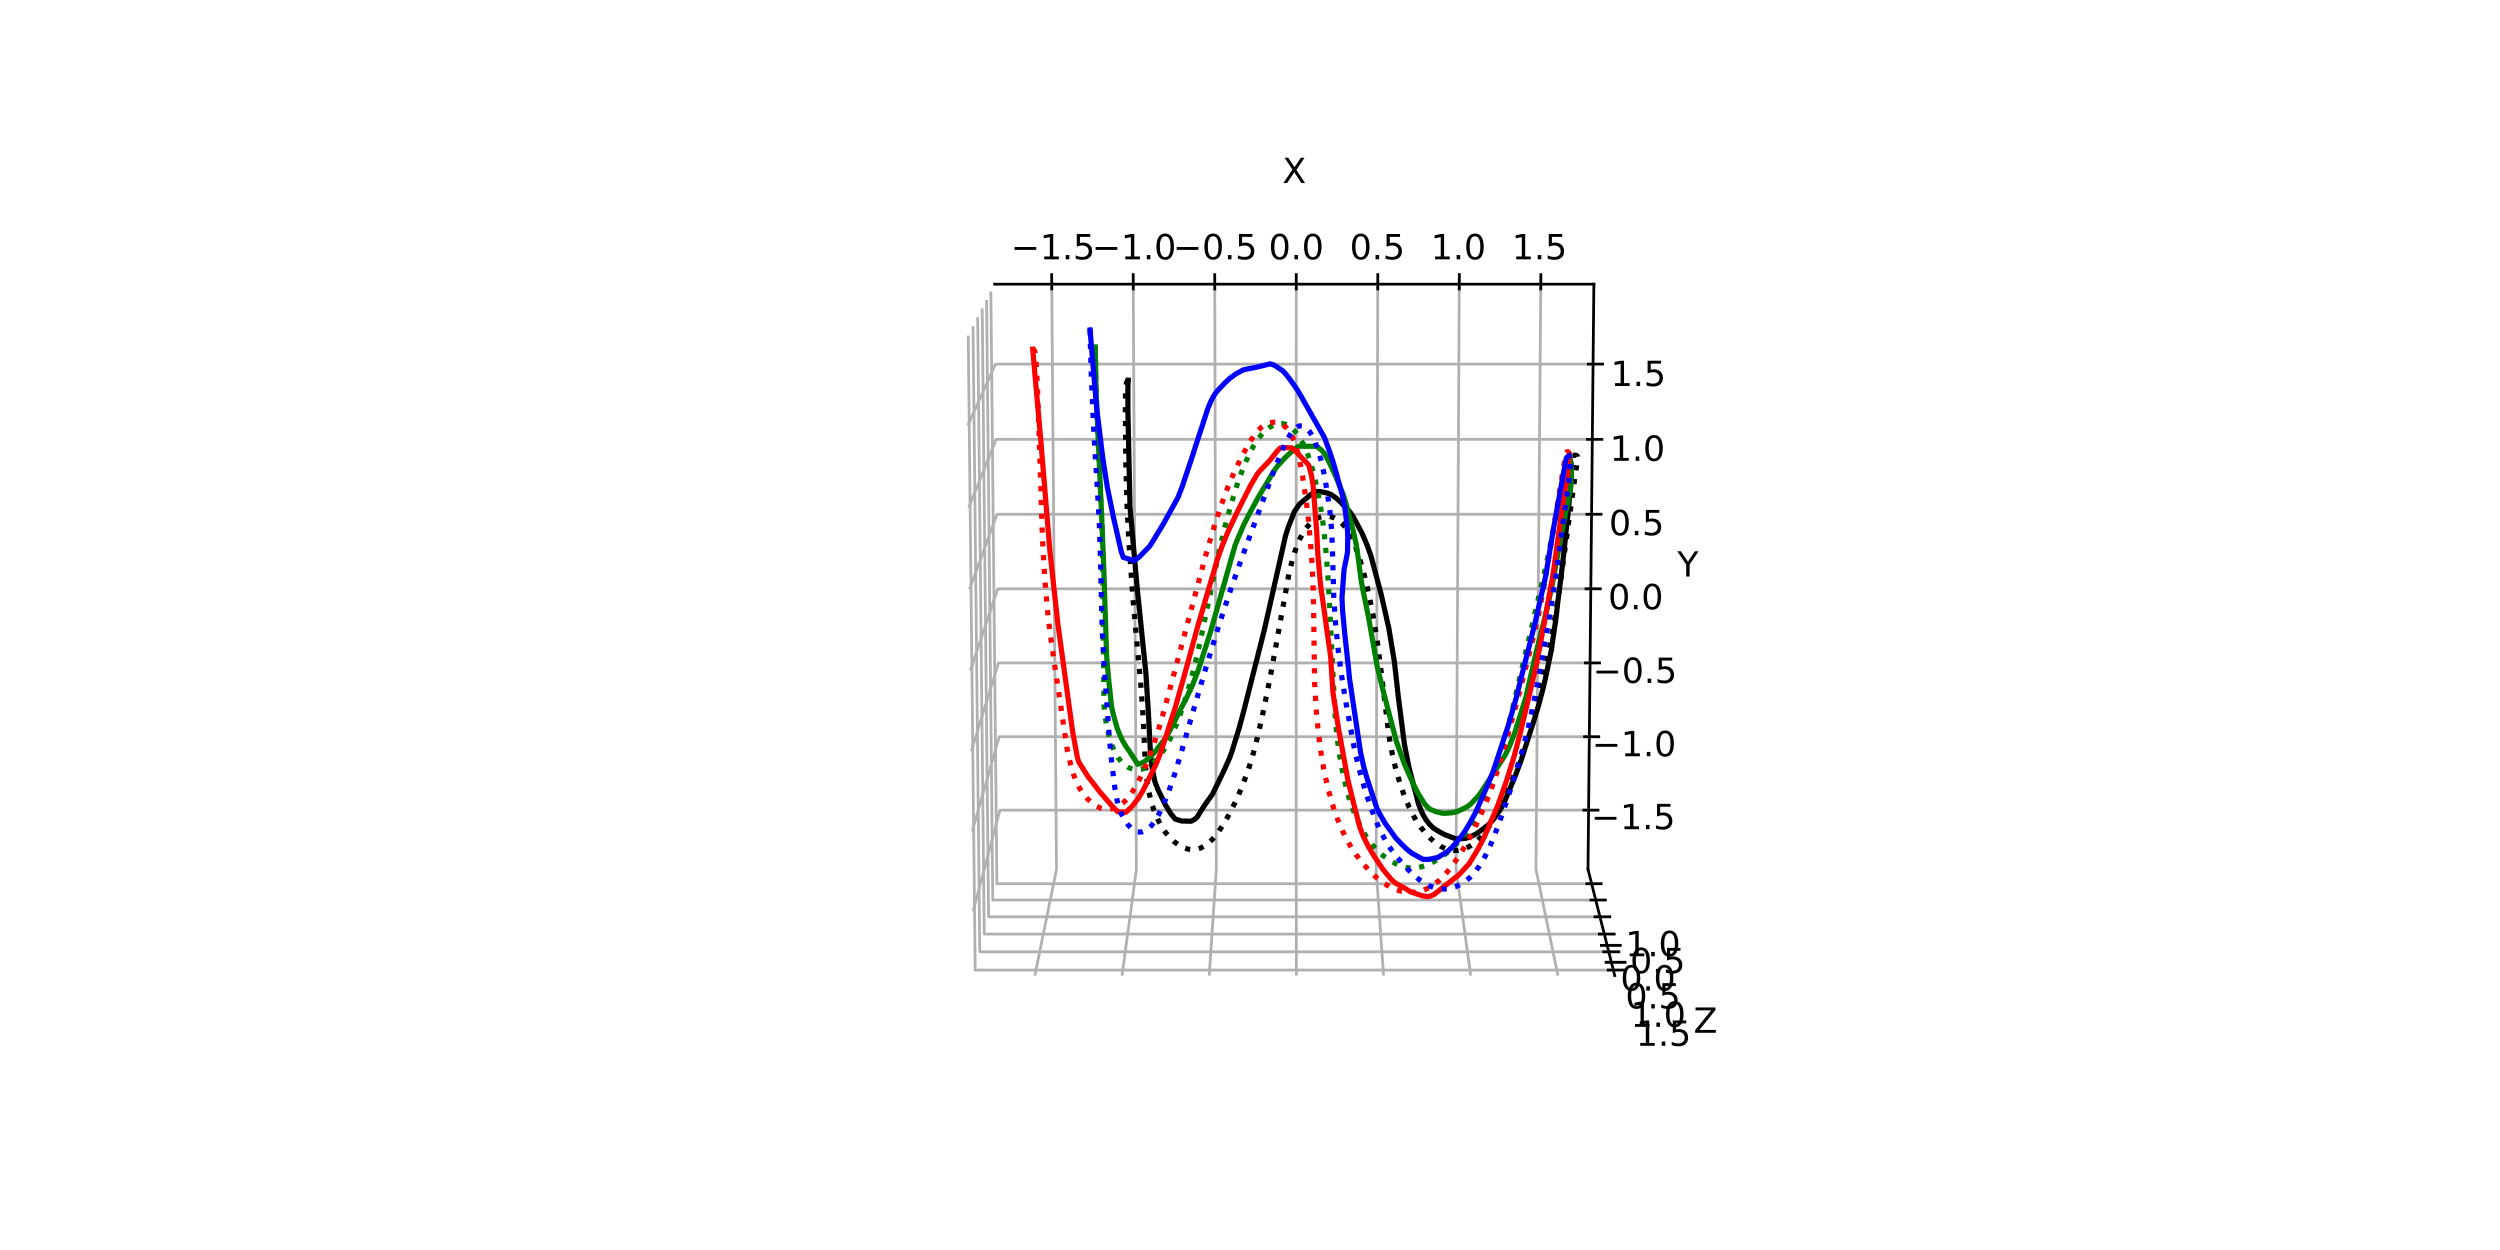 <?xml version="1.0" encoding="utf-8" standalone="no"?>
<!DOCTYPE svg PUBLIC "-//W3C//DTD SVG 1.1//EN"
  "http://www.w3.org/Graphics/SVG/1.1/DTD/svg11.dtd">
<!-- Created with matplotlib (https://matplotlib.org/) -->
<svg height="360pt" version="1.1" viewBox="0 0 720 360" width="720pt" xmlns="http://www.w3.org/2000/svg" xmlns:xlink="http://www.w3.org/1999/xlink">
 <defs>
  <style type="text/css">*{stroke-linecap:butt;stroke-linejoin:round;}</style>
 </defs>
 <g id="figure_1">
  <g id="patch_1">
   <path d="M 0 360 
L 720 360 
L 720 0 
L 0 0 
z
" style="fill:#ffffff;"/>
  </g>
  <g id="patch_2">
   <path d="M 230.4 320.4 
L 507.6 320.4 
L 507.6 43.2 
L 230.4 43.2 
z
" style="fill:#ffffff;"/>
  </g>
  <g id="pane3d_1">
   <g id="patch_3">
    <path d="M 288.15 250.347 
L 286.458 81.84 
L 278.436 97.459 
L 280.453 280.965 
" style="fill:#ffffff;stroke:#ffffff;stroke-linejoin:miter;"/>
   </g>
  </g>
  <g id="pane3d_2">
   <g id="patch_4">
    <path d="M 288.15 250.347 
L 457.342 250.347 
L 465.039 280.965 
L 280.453 280.965 
" style="fill:#ffffff;stroke:#ffffff;stroke-linejoin:miter;"/>
   </g>
  </g>
  <g id="pane3d_3">
   <g id="patch_5">
    <path d="M 288.15 250.347 
L 457.342 250.347 
L 459.033 81.84 
L 286.458 81.84 
" style="fill:#ffffff;stroke:#ffffff;stroke-linejoin:miter;"/>
   </g>
  </g>
  <g id="axis3d_1">
   <g id="line2d_1">
    <path d="M 286.458 81.84 
L 459.033 81.84 
" style="fill:none;stroke:#000000;stroke-linecap:square;stroke-width:0.8;"/>
   </g>
   <g id="text_1">
    <!-- X -->
    <g transform="translate(369.321 52.721)scale(0.1 -0.1)">
     <defs>
      <path d="M 6.297 72.906 
L 16.891 72.906 
L 35.016 45.797 
L 53.219 72.906 
L 63.812 72.906 
L 40.375 37.891 
L 65.375 0 
L 54.781 0 
L 34.281 31 
L 13.625 0 
L 2.984 0 
L 29 38.922 
z
" id="DejaVuSans-88"/>
     </defs>
     <use xlink:href="#DejaVuSans-88"/>
    </g>
   </g>
   <g id="Line3DCollection_1">
    <path d="M 302.9 81.84 
L 304.27 250.347 
L 298.039 280.965 
" style="fill:none;stroke:#b0b0b0;stroke-width:0.8;"/>
    <path d="M 326.375 81.84 
L 327.284 250.347 
L 323.147 280.965 
" style="fill:none;stroke:#b0b0b0;stroke-width:0.8;"/>
    <path d="M 349.849 81.84 
L 350.298 250.347 
L 348.256 280.965 
" style="fill:none;stroke:#b0b0b0;stroke-width:0.8;"/>
    <path d="M 373.324 81.84 
L 373.312 250.347 
L 373.364 280.965 
" style="fill:none;stroke:#b0b0b0;stroke-width:0.8;"/>
    <path d="M 396.798 81.84 
L 396.326 250.347 
L 398.472 280.965 
" style="fill:none;stroke:#b0b0b0;stroke-width:0.8;"/>
    <path d="M 420.272 81.84 
L 419.341 250.347 
L 423.58 280.965 
" style="fill:none;stroke:#b0b0b0;stroke-width:0.8;"/>
    <path d="M 443.747 81.84 
L 442.355 250.347 
L 448.688 280.965 
" style="fill:none;stroke:#b0b0b0;stroke-width:0.8;"/>
   </g>
   <g id="xtick_1">
    <g id="line2d_2">
     <path d="M 302.911 83.215 
L 302.878 79.089 
" style="fill:none;stroke:#000000;stroke-linecap:square;stroke-width:0.8;"/>
    </g>
    <g id="text_2">
     <!-- −1.5 -->
     <g transform="translate(291.119 74.686)scale(0.1 -0.1)">
      <defs>
       <path d="M 10.594 35.5 
L 73.188 35.5 
L 73.188 27.203 
L 10.594 27.203 
z
" id="DejaVuSans-8722"/>
       <path d="M 12.406 8.297 
L 28.516 8.297 
L 28.516 63.922 
L 10.984 60.406 
L 10.984 69.391 
L 28.422 72.906 
L 38.281 72.906 
L 38.281 8.297 
L 54.391 8.297 
L 54.391 0 
L 12.406 0 
z
" id="DejaVuSans-49"/>
       <path d="M 10.688 12.406 
L 21 12.406 
L 21 0 
L 10.688 0 
z
" id="DejaVuSans-46"/>
       <path d="M 10.797 72.906 
L 49.516 72.906 
L 49.516 64.594 
L 19.828 64.594 
L 19.828 46.734 
Q 21.969 47.469 24.109 47.828 
Q 26.266 48.188 28.422 48.188 
Q 40.625 48.188 47.75 41.5 
Q 54.891 34.812 54.891 23.391 
Q 54.891 11.625 47.562 5.094 
Q 40.234 -1.422 26.906 -1.422 
Q 22.312 -1.422 17.547 -0.641 
Q 12.797 0.141 7.719 1.703 
L 7.719 11.625 
Q 12.109 9.234 16.797 8.062 
Q 21.484 6.891 26.703 6.891 
Q 35.156 6.891 40.078 11.328 
Q 45.016 15.766 45.016 23.391 
Q 45.016 31 40.078 35.438 
Q 35.156 39.891 26.703 39.891 
Q 22.75 39.891 18.812 39.016 
Q 14.891 38.141 10.797 36.281 
z
" id="DejaVuSans-53"/>
      </defs>
      <use xlink:href="#DejaVuSans-8722"/>
      <use x="83.789" xlink:href="#DejaVuSans-49"/>
      <use x="147.412" xlink:href="#DejaVuSans-46"/>
      <use x="179.199" xlink:href="#DejaVuSans-53"/>
     </g>
    </g>
   </g>
   <g id="xtick_2">
    <g id="line2d_3">
     <path d="M 326.382 83.215 
L 326.36 79.089 
" style="fill:none;stroke:#000000;stroke-linecap:square;stroke-width:0.8;"/>
    </g>
    <g id="text_3">
     <!-- −1.0 -->
     <g transform="translate(314.472 74.686)scale(0.1 -0.1)">
      <defs>
       <path d="M 31.781 66.406 
Q 24.172 66.406 20.328 58.906 
Q 16.5 51.422 16.5 36.375 
Q 16.5 21.391 20.328 13.891 
Q 24.172 6.391 31.781 6.391 
Q 39.453 6.391 43.281 13.891 
Q 47.125 21.391 47.125 36.375 
Q 47.125 51.422 43.281 58.906 
Q 39.453 66.406 31.781 66.406 
z
M 31.781 74.219 
Q 44.047 74.219 50.516 64.516 
Q 56.984 54.828 56.984 36.375 
Q 56.984 17.969 50.516 8.266 
Q 44.047 -1.422 31.781 -1.422 
Q 19.531 -1.422 13.062 8.266 
Q 6.594 17.969 6.594 36.375 
Q 6.594 54.828 13.062 64.516 
Q 19.531 74.219 31.781 74.219 
z
" id="DejaVuSans-48"/>
      </defs>
      <use xlink:href="#DejaVuSans-8722"/>
      <use x="83.789" xlink:href="#DejaVuSans-49"/>
      <use x="147.412" xlink:href="#DejaVuSans-46"/>
      <use x="179.199" xlink:href="#DejaVuSans-48"/>
     </g>
    </g>
   </g>
   <g id="xtick_3">
    <g id="line2d_4">
     <path d="M 349.853 83.215 
L 349.842 79.089 
" style="fill:none;stroke:#000000;stroke-linecap:square;stroke-width:0.8;"/>
    </g>
    <g id="text_4">
     <!-- −0.5 -->
     <g transform="translate(337.826 74.686)scale(0.1 -0.1)">
      <use xlink:href="#DejaVuSans-8722"/>
      <use x="83.789" xlink:href="#DejaVuSans-48"/>
      <use x="147.412" xlink:href="#DejaVuSans-46"/>
      <use x="179.199" xlink:href="#DejaVuSans-53"/>
     </g>
    </g>
   </g>
   <g id="xtick_4">
    <g id="line2d_5">
     <path d="M 373.323 83.215 
L 373.324 79.089 
" style="fill:none;stroke:#000000;stroke-linecap:square;stroke-width:0.8;"/>
    </g>
    <g id="text_5">
     <!-- 0.0 -->
     <g transform="translate(365.369 74.686)scale(0.1 -0.1)">
      <use xlink:href="#DejaVuSans-48"/>
      <use x="63.623" xlink:href="#DejaVuSans-46"/>
      <use x="95.41" xlink:href="#DejaVuSans-48"/>
     </g>
    </g>
   </g>
   <g id="xtick_5">
    <g id="line2d_6">
     <path d="M 396.794 83.215 
L 396.806 79.089 
" style="fill:none;stroke:#000000;stroke-linecap:square;stroke-width:0.8;"/>
    </g>
    <g id="text_6">
     <!-- 0.5 -->
     <g transform="translate(388.722 74.686)scale(0.1 -0.1)">
      <use xlink:href="#DejaVuSans-48"/>
      <use x="63.623" xlink:href="#DejaVuSans-46"/>
      <use x="95.41" xlink:href="#DejaVuSans-53"/>
     </g>
    </g>
   </g>
   <g id="xtick_6">
    <g id="line2d_7">
     <path d="M 420.265 83.215 
L 420.288 79.089 
" style="fill:none;stroke:#000000;stroke-linecap:square;stroke-width:0.8;"/>
    </g>
    <g id="text_7">
     <!-- 1.0 -->
     <g transform="translate(412.076 74.686)scale(0.1 -0.1)">
      <use xlink:href="#DejaVuSans-49"/>
      <use x="63.623" xlink:href="#DejaVuSans-46"/>
      <use x="95.41" xlink:href="#DejaVuSans-48"/>
     </g>
    </g>
   </g>
   <g id="xtick_7">
    <g id="line2d_8">
     <path d="M 443.736 83.215 
L 443.77 79.089 
" style="fill:none;stroke:#000000;stroke-linecap:square;stroke-width:0.8;"/>
    </g>
    <g id="text_8">
     <!-- 1.5 -->
     <g transform="translate(435.429 74.686)scale(0.1 -0.1)">
      <use xlink:href="#DejaVuSans-49"/>
      <use x="63.623" xlink:href="#DejaVuSans-46"/>
      <use x="95.41" xlink:href="#DejaVuSans-53"/>
     </g>
    </g>
   </g>
  </g>
  <g id="axis3d_2">
   <g id="line2d_9">
    <path d="M 457.342 250.347 
L 459.033 81.84 
" style="fill:none;stroke:#000000;stroke-linecap:square;stroke-width:0.8;"/>
   </g>
   <g id="text_9">
    <!-- Y -->
    <g transform="translate(483.059 166.049)scale(0.1 -0.1)">
     <defs>
      <path d="M -0.203 72.906 
L 10.406 72.906 
L 30.609 42.922 
L 50.688 72.906 
L 61.281 72.906 
L 35.5 34.719 
L 35.5 0 
L 25.594 0 
L 25.594 34.719 
z
" id="DejaVuSans-89"/>
     </defs>
     <use xlink:href="#DejaVuSans-89"/>
    </g>
   </g>
   <g id="Line3DCollection_2">
    <path d="M 280.25 262.45 
L 287.979 233.318 
L 457.513 233.318 
" style="fill:none;stroke:#b0b0b0;stroke-width:0.8;"/>
    <path d="M 279.997 239.455 
L 287.767 212.176 
L 457.725 212.176 
" style="fill:none;stroke:#b0b0b0;stroke-width:0.8;"/>
    <path d="M 279.743 216.333 
L 287.554 190.928 
L 457.938 190.928 
" style="fill:none;stroke:#b0b0b0;stroke-width:0.8;"/>
    <path d="M 279.487 193.085 
L 287.339 169.573 
L 458.153 169.573 
" style="fill:none;stroke:#b0b0b0;stroke-width:0.8;"/>
    <path d="M 279.23 169.709 
L 287.124 148.111 
L 458.368 148.111 
" style="fill:none;stroke:#b0b0b0;stroke-width:0.8;"/>
    <path d="M 278.972 146.203 
L 286.907 126.54 
L 458.585 126.54 
" style="fill:none;stroke:#b0b0b0;stroke-width:0.8;"/>
    <path d="M 278.712 122.567 
L 286.69 104.859 
L 458.802 104.859 
" style="fill:none;stroke:#b0b0b0;stroke-width:0.8;"/>
   </g>
   <g id="xtick_8">
    <g id="line2d_10">
     <path d="M 456.156 233.318 
L 460.225 233.318 
" style="fill:none;stroke:#000000;stroke-linecap:square;stroke-width:0.8;"/>
    </g>
    <g id="text_10">
     <!-- −1.5 -->
     <g transform="translate(458.225 238.804)scale(0.1 -0.1)">
      <use xlink:href="#DejaVuSans-8722"/>
      <use x="83.789" xlink:href="#DejaVuSans-49"/>
      <use x="147.412" xlink:href="#DejaVuSans-46"/>
      <use x="179.199" xlink:href="#DejaVuSans-53"/>
     </g>
    </g>
   </g>
   <g id="xtick_9">
    <g id="line2d_11">
     <path d="M 456.365 212.176 
L 460.444 212.176 
" style="fill:none;stroke:#000000;stroke-linecap:square;stroke-width:0.8;"/>
    </g>
    <g id="text_11">
     <!-- −1.0 -->
     <g transform="translate(458.468 217.797)scale(0.1 -0.1)">
      <use xlink:href="#DejaVuSans-8722"/>
      <use x="83.789" xlink:href="#DejaVuSans-49"/>
      <use x="147.412" xlink:href="#DejaVuSans-46"/>
      <use x="179.199" xlink:href="#DejaVuSans-48"/>
     </g>
    </g>
   </g>
   <g id="xtick_10">
    <g id="line2d_12">
     <path d="M 456.575 190.928 
L 460.664 190.928 
" style="fill:none;stroke:#000000;stroke-linecap:square;stroke-width:0.8;"/>
    </g>
    <g id="text_12">
     <!-- −0.5 -->
     <g transform="translate(458.712 196.685)scale(0.1 -0.1)">
      <use xlink:href="#DejaVuSans-8722"/>
      <use x="83.789" xlink:href="#DejaVuSans-48"/>
      <use x="147.412" xlink:href="#DejaVuSans-46"/>
      <use x="179.199" xlink:href="#DejaVuSans-53"/>
     </g>
    </g>
   </g>
   <g id="xtick_11">
    <g id="line2d_13">
     <path d="M 456.786 169.573 
L 460.886 169.573 
" style="fill:none;stroke:#000000;stroke-linecap:square;stroke-width:0.8;"/>
    </g>
    <g id="text_13">
     <!-- 0.0 -->
     <g transform="translate(463.147 175.468)scale(0.1 -0.1)">
      <use xlink:href="#DejaVuSans-48"/>
      <use x="63.623" xlink:href="#DejaVuSans-46"/>
      <use x="95.41" xlink:href="#DejaVuSans-48"/>
     </g>
    </g>
   </g>
   <g id="xtick_12">
    <g id="line2d_14">
     <path d="M 456.998 148.111 
L 461.108 148.111 
" style="fill:none;stroke:#000000;stroke-linecap:square;stroke-width:0.8;"/>
    </g>
    <g id="text_14">
     <!-- 0.5 -->
     <g transform="translate(463.394 154.145)scale(0.1 -0.1)">
      <use xlink:href="#DejaVuSans-48"/>
      <use x="63.623" xlink:href="#DejaVuSans-46"/>
      <use x="95.41" xlink:href="#DejaVuSans-53"/>
     </g>
    </g>
   </g>
   <g id="xtick_13">
    <g id="line2d_15">
     <path d="M 457.211 126.54 
L 461.331 126.54 
" style="fill:none;stroke:#000000;stroke-linecap:square;stroke-width:0.8;"/>
    </g>
    <g id="text_15">
     <!-- 1.0 -->
     <g transform="translate(463.641 132.714)scale(0.1 -0.1)">
      <use xlink:href="#DejaVuSans-49"/>
      <use x="63.623" xlink:href="#DejaVuSans-46"/>
      <use x="95.41" xlink:href="#DejaVuSans-48"/>
     </g>
    </g>
   </g>
   <g id="xtick_14">
    <g id="line2d_16">
     <path d="M 457.425 104.859 
L 461.556 104.859 
" style="fill:none;stroke:#000000;stroke-linecap:square;stroke-width:0.8;"/>
    </g>
    <g id="text_16">
     <!-- 1.5 -->
     <g transform="translate(463.89 111.176)scale(0.1 -0.1)">
      <use xlink:href="#DejaVuSans-49"/>
      <use x="63.623" xlink:href="#DejaVuSans-46"/>
      <use x="95.41" xlink:href="#DejaVuSans-53"/>
     </g>
    </g>
   </g>
  </g>
  <g id="axis3d_3">
   <g id="line2d_17">
    <path d="M 457.342 250.347 
L 465.039 280.965 
" style="fill:none;stroke:#000000;stroke-linecap:square;stroke-width:0.8;"/>
   </g>
   <g id="text_17">
    <!-- Z -->
    <g transform="translate(487.75 297.443)scale(0.1 -0.1)">
     <defs>
      <path d="M 5.609 72.906 
L 62.891 72.906 
L 62.891 65.375 
L 16.797 8.297 
L 64.016 8.297 
L 64.016 0 
L 4.5 0 
L 4.5 7.516 
L 50.594 64.594 
L 5.609 64.594 
z
" id="DejaVuSans-90"/>
     </defs>
     <use xlink:href="#DejaVuSans-90"/>
    </g>
   </g>
   <g id="Line3DCollection_3">
    <path d="M 458.388 254.511 
L 287.103 254.511 
L 285.369 83.961 
" style="fill:none;stroke:#b0b0b0;stroke-width:0.8;"/>
    <path d="M 459.57 259.209 
L 285.922 259.209 
L 284.139 86.355 
" style="fill:none;stroke:#b0b0b0;stroke-width:0.8;"/>
    <path d="M 460.784 264.039 
L 284.708 264.039 
L 282.874 88.818 
" style="fill:none;stroke:#b0b0b0;stroke-width:0.8;"/>
    <path d="M 462.032 269.005 
L 283.46 269.005 
L 281.573 91.351 
" style="fill:none;stroke:#b0b0b0;stroke-width:0.8;"/>
    <path d="M 463.317 274.115 
L 282.175 274.115 
L 280.233 93.96 
" style="fill:none;stroke:#b0b0b0;stroke-width:0.8;"/>
    <path d="M 464.639 279.373 
L 280.853 279.373 
L 278.853 96.646 
" style="fill:none;stroke:#b0b0b0;stroke-width:0.8;"/>
   </g>
   <g id="xtick_15">
    <g id="line2d_18">
     <path d="M 457.018 254.511 
L 461.129 254.511 
" style="fill:none;stroke:#000000;stroke-linecap:square;stroke-width:0.8;"/>
    </g>
    <g id="text_18">
     <!-- −1.0 -->
     <g transform="translate(459.734 275.404)scale(0.1 -0.1)">
      <use xlink:href="#DejaVuSans-8722"/>
      <use x="83.789" xlink:href="#DejaVuSans-49"/>
      <use x="147.412" xlink:href="#DejaVuSans-46"/>
      <use x="179.199" xlink:href="#DejaVuSans-48"/>
     </g>
    </g>
   </g>
   <g id="xtick_16">
    <g id="line2d_19">
     <path d="M 458.18 259.209 
L 462.348 259.209 
" style="fill:none;stroke:#000000;stroke-linecap:square;stroke-width:0.8;"/>
    </g>
    <g id="text_19">
     <!-- −0.5 -->
     <g transform="translate(461.099 280.278)scale(0.1 -0.1)">
      <use xlink:href="#DejaVuSans-8722"/>
      <use x="83.789" xlink:href="#DejaVuSans-48"/>
      <use x="147.412" xlink:href="#DejaVuSans-46"/>
      <use x="179.199" xlink:href="#DejaVuSans-53"/>
     </g>
    </g>
   </g>
   <g id="xtick_17">
    <g id="line2d_20">
     <path d="M 459.375 264.039 
L 463.601 264.039 
" style="fill:none;stroke:#000000;stroke-linecap:square;stroke-width:0.8;"/>
    </g>
    <g id="text_20">
     <!-- 0.0 -->
     <g transform="translate(466.692 285.287)scale(0.1 -0.1)">
      <use xlink:href="#DejaVuSans-48"/>
      <use x="63.623" xlink:href="#DejaVuSans-46"/>
      <use x="95.41" xlink:href="#DejaVuSans-48"/>
     </g>
    </g>
   </g>
   <g id="xtick_18">
    <g id="line2d_21">
     <path d="M 460.604 269.005 
L 464.889 269.005 
" style="fill:none;stroke:#000000;stroke-linecap:square;stroke-width:0.8;"/>
    </g>
    <g id="text_21">
     <!-- 0.5 -->
     <g transform="translate(468.134 290.439)scale(0.1 -0.1)">
      <use xlink:href="#DejaVuSans-48"/>
      <use x="63.623" xlink:href="#DejaVuSans-46"/>
      <use x="95.41" xlink:href="#DejaVuSans-53"/>
     </g>
    </g>
   </g>
   <g id="xtick_19">
    <g id="line2d_22">
     <path d="M 461.868 274.115 
L 466.215 274.115 
" style="fill:none;stroke:#000000;stroke-linecap:square;stroke-width:0.8;"/>
    </g>
    <g id="text_22">
     <!-- 1.0 -->
     <g transform="translate(469.618 295.738)scale(0.1 -0.1)">
      <use xlink:href="#DejaVuSans-49"/>
      <use x="63.623" xlink:href="#DejaVuSans-46"/>
      <use x="95.41" xlink:href="#DejaVuSans-48"/>
     </g>
    </g>
   </g>
   <g id="xtick_20">
    <g id="line2d_23">
     <path d="M 463.168 279.373 
L 467.579 279.373 
" style="fill:none;stroke:#000000;stroke-linecap:square;stroke-width:0.8;"/>
    </g>
    <g id="text_23">
     <!-- 1.5 -->
     <g transform="translate(471.146 301.192)scale(0.1 -0.1)">
      <use xlink:href="#DejaVuSans-49"/>
      <use x="63.623" xlink:href="#DejaVuSans-46"/>
      <use x="95.41" xlink:href="#DejaVuSans-53"/>
     </g>
    </g>
   </g>
  </g>
  <g id="axes_1">
   <g id="line2d_24">
    <path clip-path="url(#p74c8113cc9)" d="M 324.931 109.504 
L 324.835 111.501 
L 324.838 118.563 
L 325.445 146.059 
L 327.431 168.548 
L 330.027 194.002 
L 330.723 205.098 
L 331.392 218.063 
L 331.811 221.128 
L 332.592 225.061 
L 333.443 227.292 
L 335.518 231.574 
L 337.164 234.316 
L 338.447 235.885 
L 340.311 236.446 
L 343.045 236.52 
L 344.109 235.946 
L 344.819 235.281 
L 345.952 233.415 
L 346.882 231.978 
L 347.923 230.501 
L 349.2 228.719 
L 352.363 222.21 
L 354.094 218.361 
L 354.9 216.107 
L 356.91 209.554 
L 358.183 204.839 
L 364.122 181.425 
L 370.219 154.366 
L 371.062 151.705 
L 372.759 147.407 
L 374.224 145.211 
L 378.251 141.841 
L 379.305 141.564 
L 380.059 141.558 
L 382.176 141.979 
L 383.389 142.429 
L 384.993 143.589 
L 385.926 144.45 
L 388.764 147.42 
L 389.575 148.61 
L 390.601 150.438 
L 392.346 153.739 
L 393.718 157.011 
L 394.818 160.049 
L 397.804 171.299 
L 399.998 181 
L 401.57 190.527 
L 402.314 197.056 
L 402.642 200.087 
L 404.463 214.325 
L 405.769 220.974 
L 408.539 231.596 
L 409.711 234.416 
L 410.726 236.147 
L 411.811 237.507 
L 412.872 238.511 
L 414.372 239.448 
L 415.084 239.861 
L 416.088 240.371 
L 419.06 241.522 
L 419.794 241.601 
L 421.942 241.462 
L 423.056 241.179 
L 425.081 240.203 
L 426.645 239.09 
L 428.586 237.607 
L 430.035 236.101 
L 432.148 233.077 
L 433.145 231.207 
L 436.459 223.313 
L 438.065 218.992 
L 441.813 207.359 
L 442.861 204.01 
L 444.215 199.005 
L 445.041 195.55 
L 446.86 186.897 
L 447.178 184.373 
L 447.958 179.167 
L 448.273 176.767 
L 448.615 173.612 
L 449.249 168.703 
L 449.584 166.113 
L 450.293 159.916 
L 450.713 156.099 
L 451.064 152.592 
L 451.609 147.63 
L 451.909 144.534 
L 452.469 138.221 
L 452.543 133.988 
L 452.385 133.094 
L 452.079 131.961 
L 452.13 131.388 
L 452.13 131.388 
" style="fill:none;stroke:#000000;stroke-linecap:square;stroke-width:1.5;"/>
   </g>
   <g id="line2d_25">
    <path clip-path="url(#p74c8113cc9)" d="M 324.931 109.504 
L 324.711 109.643 
L 324.444 110.187 
L 324.267 111.098 
L 324.144 113.172 
L 324.108 118.668 
L 324.249 134.224 
L 324.623 146.493 
L 325.077 155.45 
L 326.302 172.652 
L 327.168 182.154 
L 328.5 196.575 
L 329.257 206.876 
L 329.561 213.819 
L 329.897 220.633 
L 330.278 224.453 
L 330.854 227.99 
L 331.528 230.867 
L 332.383 233.52 
L 333.411 235.919 
L 334.569 238.088 
L 335.662 239.745 
L 336.852 241.167 
L 338.137 242.385 
L 339.503 243.395 
L 340.928 244.143 
L 342.143 244.542 
L 343.364 244.704 
L 344.579 244.603 
L 345.79 244.23 
L 346.996 243.592 
L 348.183 242.7 
L 349.345 241.549 
L 350.74 239.808 
L 352.363 237.382 
L 353.934 234.63 
L 355.92 230.68 
L 357.583 226.877 
L 359.315 222.267 
L 360.546 218.434 
L 361.803 213.749 
L 363.455 206.668 
L 365.645 195.951 
L 367.333 186.711 
L 371.298 164.826 
L 372.335 160.688 
L 373.326 157.658 
L 374.412 155.077 
L 375.381 153.282 
L 376.416 151.793 
L 377.509 150.585 
L 378.645 149.667 
L 379.804 149.056 
L 380.97 148.727 
L 382.124 148.646 
L 383.249 148.799 
L 384.341 149.174 
L 385.404 149.787 
L 386.436 150.656 
L 387.432 151.797 
L 388.39 153.231 
L 389.486 155.335 
L 390.524 157.834 
L 391.676 161.221 
L 392.93 165.654 
L 394.251 171.249 
L 395.448 177.288 
L 396.583 184.226 
L 397.573 191.852 
L 400.024 211.953 
L 400.967 217.138 
L 401.985 221.517 
L 403.2 225.674 
L 404.382 229.024 
L 405.888 232.578 
L 407.262 235.279 
L 408.744 237.658 
L 410.319 239.708 
L 411.984 241.473 
L 413.444 242.738 
L 414.946 243.754 
L 416.171 244.355 
L 417.41 244.751 
L 418.662 244.936 
L 419.929 244.906 
L 421.204 244.648 
L 422.47 244.158 
L 423.723 243.455 
L 425.268 242.296 
L 426.486 241.115 
L 427.691 239.679 
L 429.152 237.581 
L 430.842 234.715 
L 432.764 230.932 
L 434.602 226.845 
L 436.828 221.274 
L 438.688 216.047 
L 440.558 210.036 
L 442.604 202.668 
L 444.529 194.823 
L 445.923 188.315 
L 447.476 180.008 
L 448.914 171.186 
L 450.167 162.052 
L 453.689 136.578 
L 454.362 132.19 
L 454.274 131.431 
L 454.054 131.186 
L 453.648 131.101 
L 452.194 131.16 
L 452.194 131.16 
" style="fill:none;stroke:#000000;stroke-dasharray:1.5,2.475;stroke-dashoffset:0;stroke-width:1.5;"/>
   </g>
   <g id="line2d_26">
    <path clip-path="url(#p74c8113cc9)" d="M 315.432 100.652 
L 315.718 113.945 
L 316.167 123.84 
L 317.255 148.049 
L 317.842 162.389 
L 318.711 188.887 
L 319.205 194.803 
L 320.127 203.503 
L 320.593 205.579 
L 321.704 209.607 
L 322.225 210.973 
L 323.242 213.209 
L 324.291 215.003 
L 325.327 216.467 
L 325.875 217.335 
L 327.658 220.098 
L 328.278 219.961 
L 329.512 219.415 
L 330.376 218.725 
L 332.471 216.713 
L 335.875 212.328 
L 338.141 207.991 
L 340.63 203.011 
L 341.311 201.851 
L 343.444 197.296 
L 345.077 193.093 
L 348.618 181.995 
L 355.711 157.029 
L 356.645 154.739 
L 357.117 153.7 
L 358.234 151.041 
L 360.459 146.732 
L 361.15 145.51 
L 362.197 143.539 
L 366.192 136.801 
L 367.162 135.287 
L 367.839 134.319 
L 370.235 131.682 
L 372.139 129.93 
L 373.119 129.159 
L 373.924 128.574 
L 374.493 128.512 
L 379.023 128.534 
L 379.49 128.781 
L 380.461 129.526 
L 381.445 130.59 
L 383.045 133.633 
L 384.735 137.359 
L 386.813 142.367 
L 387.537 144.616 
L 389.668 152.641 
L 390.592 156.769 
L 391.276 161.455 
L 391.979 166.971 
L 392.482 169.698 
L 394.112 177.675 
L 396.671 192.092 
L 398.487 199.494 
L 402.12 213.405 
L 404.447 220.001 
L 407.183 226.136 
L 408.517 228.685 
L 410.233 231.436 
L 411.108 232.445 
L 411.855 233.066 
L 413.609 233.77 
L 415.209 234.172 
L 416.226 234.242 
L 418.324 234.054 
L 419.587 233.756 
L 422.38 232.45 
L 423.481 231.647 
L 425.671 229.305 
L 426.326 228.507 
L 433.474 217.519 
L 434.583 215.245 
L 436.254 211.036 
L 439.447 200.862 
L 441.18 193.175 
L 442.56 187.243 
L 444.386 180.029 
L 445.187 176.712 
L 446.216 172.219 
L 446.804 169.671 
L 448.451 160.693 
L 449.046 157.347 
L 449.718 153.602 
L 452.163 141.542 
L 452.377 140.227 
L 452.571 135.091 
L 452.345 132.985 
L 452.081 131.931 
L 452.13 131.384 
L 452.13 131.384 
" style="fill:none;stroke:#008000;stroke-linecap:square;stroke-width:1.5;"/>
   </g>
   <g id="line2d_27">
    <path clip-path="url(#p74c8113cc9)" d="M 315.432 100.652 
L 315.415 98.125 
L 315.602 110.812 
L 316.066 122.855 
L 317.449 153.983 
L 317.603 166.191 
L 317.938 202.892 
L 318.245 206.189 
L 318.767 209.376 
L 319.491 212.354 
L 320.395 215.054 
L 321.304 217.028 
L 322.139 218.392 
L 323.072 219.538 
L 324.085 220.458 
L 325.174 221.143 
L 326.329 221.559 
L 327.487 221.694 
L 328.618 221.575 
L 329.71 221.234 
L 330.773 220.691 
L 331.822 219.943 
L 333.113 218.713 
L 334.364 217.203 
L 335.578 215.411 
L 336.75 213.334 
L 337.866 210.961 
L 339.527 206.772 
L 340.959 202.665 
L 342.57 197.332 
L 344.119 191.437 
L 345.932 183.459 
L 348.379 171.77 
L 351.124 158.596 
L 352.749 151.774 
L 354.715 144.698 
L 356.478 138.998 
L 358.109 134.54 
L 359.583 131.17 
L 360.916 128.621 
L 362.283 126.467 
L 363.624 124.792 
L 364.735 123.72 
L 365.852 122.913 
L 366.952 122.375 
L 368.025 122.063 
L 369.08 121.979 
L 370.11 122.146 
L 371.094 122.577 
L 372.022 123.259 
L 373.083 124.358 
L 374.069 125.712 
L 375.286 127.819 
L 376.295 130.008 
L 377.245 132.595 
L 378.233 135.963 
L 379.211 140.145 
L 380.314 145.871 
L 381.041 150.77 
L 381.715 156.899 
L 382.396 165.353 
L 382.925 174.305 
L 384.451 205.215 
L 384.998 211.626 
L 385.626 216.529 
L 386.47 221.35 
L 387.482 225.956 
L 388.516 229.793 
L 389.57 232.918 
L 390.98 236.342 
L 392.348 239.08 
L 393.579 241.122 
L 395.138 243.24 
L 396.795 245.075 
L 398.26 246.37 
L 400.117 247.693 
L 401.997 248.771 
L 403.586 249.442 
L 405.175 249.866 
L 406.437 250.001 
L 407.705 249.952 
L 409.302 249.654 
L 410.883 249.135 
L 412.739 248.274 
L 414.817 247.027 
L 416.831 245.531 
L 418.767 243.793 
L 420.878 241.601 
L 422.584 239.538 
L 424.347 237.019 
L 425.814 234.546 
L 427.242 231.705 
L 428.614 228.509 
L 430.122 224.396 
L 431.514 219.947 
L 433.493 212.779 
L 435.319 205.329 
L 444.766 165.077 
L 449.553 142.441 
L 452.09 131.289 
L 452.194 131.16 
L 452.194 131.16 
" style="fill:none;stroke:#008000;stroke-dasharray:1.5,2.475;stroke-dashoffset:0;stroke-width:1.5;"/>
   </g>
   <g id="line2d_28">
    <path clip-path="url(#p74c8113cc9)" d="M 297.429 100.56 
L 298.078 108.035 
L 299.693 126.144 
L 302.367 158.652 
L 304.627 179.365 
L 308.902 210.603 
L 310.255 217.968 
L 310.632 219.349 
L 313.254 223.537 
L 316.854 228.187 
L 320.755 232.663 
L 321.978 233.814 
L 324.212 233.934 
L 324.6 233.629 
L 326.128 232.112 
L 327.889 229.843 
L 329.102 227.834 
L 332.884 220.213 
L 334.005 217.44 
L 335.303 213.594 
L 338.456 203.842 
L 341.487 193.09 
L 344.911 180.496 
L 350.523 161.371 
L 352.01 157.131 
L 353.605 153.225 
L 356.54 147.023 
L 360.058 139.998 
L 362.026 136.623 
L 362.949 135.479 
L 365.632 132.685 
L 367.867 129.871 
L 368.715 129.01 
L 369.568 128.889 
L 370.936 128.941 
L 372.051 128.982 
L 373.169 129.999 
L 376.511 133.489 
L 376.934 134.032 
L 377.716 136.991 
L 378.175 139.827 
L 379.235 153.487 
L 379.538 159.753 
L 380.353 168.845 
L 380.974 173.026 
L 382.152 181.593 
L 383.2 188.9 
L 383.434 192.394 
L 383.876 199.302 
L 385.531 210.051 
L 388.192 224.602 
L 389.778 231.108 
L 391.647 238.324 
L 392.658 240.968 
L 394.195 243.99 
L 395.663 246.452 
L 398.3 250.405 
L 400.881 253.497 
L 402.042 254.426 
L 403.64 255.274 
L 404.993 256.04 
L 405.835 256.629 
L 407.135 257.161 
L 409.558 257.976 
L 411.213 258.224 
L 411.868 258.095 
L 412.943 257.65 
L 420.262 251.859 
L 423.121 248.732 
L 425.638 244.563 
L 427.454 241.102 
L 431.314 232.104 
L 433.975 224.558 
L 436.095 217.706 
L 437.923 210.766 
L 442.513 191.405 
L 443.375 186.741 
L 444.193 182.339 
L 444.972 178.335 
L 446.12 171.725 
L 446.527 169.567 
L 447.004 167.05 
L 447.35 164.94 
L 450.567 141.597 
L 451.245 138.316 
L 451.493 136.848 
L 451.548 135.321 
L 451.639 133.111 
L 451.838 132.054 
L 451.966 131.701 
L 451.966 131.701 
" style="fill:none;stroke:#ff0000;stroke-linecap:square;stroke-width:1.5;"/>
   </g>
   <g id="line2d_29">
    <path clip-path="url(#p74c8113cc9)" d="M 297.429 100.56 
L 297.686 100.674 
L 298.011 101.18 
L 298.158 101.86 
L 298.389 104.25 
L 298.778 111.141 
L 299.219 123.933 
L 300.228 155.284 
L 300.842 165.73 
L 301.59 175.039 
L 302.374 181.963 
L 303.727 191.504 
L 307.335 215.713 
L 308.326 220.105 
L 309.169 223.011 
L 309.991 225.137 
L 310.94 227.014 
L 312.003 228.663 
L 313.152 230.036 
L 314.351 231.147 
L 315.797 232.173 
L 316.995 232.759 
L 317.979 233.013 
L 319.012 233.074 
L 320.094 232.949 
L 321.205 232.622 
L 322.326 232.058 
L 323.451 231.231 
L 324.563 230.14 
L 325.652 228.776 
L 326.994 226.66 
L 328.605 223.574 
L 330.223 219.937 
L 331.792 215.814 
L 333.487 210.693 
L 335.572 203.476 
L 339.787 187.781 
L 347.332 159.613 
L 349.798 151.236 
L 351.769 145.288 
L 353.681 140.153 
L 355.441 136.003 
L 357.614 131.492 
L 359.715 127.642 
L 361.203 125.308 
L 362.228 124.029 
L 363.3 123.034 
L 364.473 122.261 
L 365.511 121.836 
L 366.572 121.618 
L 367.607 121.617 
L 368.595 121.848 
L 369.369 122.248 
L 370.335 123.033 
L 371.281 124.147 
L 371.991 125.315 
L 372.796 127.162 
L 373.509 129.384 
L 374.252 132.426 
L 375.128 137.16 
L 376.178 144.108 
L 376.942 150.819 
L 377.689 159.617 
L 378.133 167.486 
L 378.31 174.815 
L 378.603 196.479 
L 379.048 204.184 
L 379.662 210.802 
L 380.426 216.707 
L 381.28 221.707 
L 382.369 226.663 
L 383.648 231.362 
L 384.841 234.966 
L 386.201 238.368 
L 387.722 241.545 
L 389.108 243.981 
L 390.655 246.298 
L 392.692 248.902 
L 394.773 251.185 
L 396.545 252.84 
L 398.417 254.287 
L 400.358 255.478 
L 401.932 256.197 
L 403.542 256.695 
L 405.2 256.96 
L 406.868 256.996 
L 408.47 256.799 
L 409.991 256.372 
L 411.492 255.691 
L 413.013 254.742 
L 414.552 253.508 
L 416.086 251.971 
L 417.993 249.654 
L 419.905 246.951 
L 422.079 243.431 
L 424.028 239.841 
L 426.163 235.425 
L 427.945 231.287 
L 429.612 226.882 
L 431.439 221.404 
L 433.526 214.392 
L 437.241 200.782 
L 441.037 185.847 
L 442.982 177.486 
L 444.369 170.482 
L 445.986 161.027 
L 450.979 130.479 
L 451.282 130.102 
L 451.539 130.082 
L 451.799 130.322 
L 451.993 130.598 
L 452.194 131.16 
L 452.194 131.16 
" style="fill:none;stroke:#ff0000;stroke-dasharray:1.5,2.475;stroke-dashoffset:0;stroke-width:1.5;"/>
   </g>
   <g id="line2d_30">
    <path clip-path="url(#p74c8113cc9)" d="M 313.942 95.051 
L 315.803 117.207 
L 317.612 132 
L 318.905 140.295 
L 320.666 148.951 
L 322.929 158.924 
L 323.513 160.539 
L 324.859 160.918 
L 326.575 161.444 
L 327.339 160.97 
L 328.181 160.331 
L 331.128 157.266 
L 331.763 156.311 
L 335.242 150.547 
L 337.42 146.602 
L 339.239 143.29 
L 340.402 140.34 
L 343.177 132.085 
L 344.36 128.372 
L 347.924 117.496 
L 348.762 115.487 
L 349.704 113.757 
L 350.473 112.724 
L 352.745 110.289 
L 354.299 108.877 
L 355.962 107.668 
L 358.083 106.514 
L 358.869 106.328 
L 361.714 105.791 
L 364.188 105.181 
L 365.826 104.783 
L 366.71 105.052 
L 367.285 105.361 
L 369.33 106.711 
L 370.436 107.868 
L 371.816 109.689 
L 373.523 112.133 
L 374.458 113.678 
L 381.441 126.025 
L 382.829 129.778 
L 384.072 133.507 
L 386.605 142.623 
L 387.432 147.033 
L 388.077 152.616 
L 388.153 154.601 
L 388.086 158.905 
L 387.928 159.878 
L 387.095 164.043 
L 386.492 172.096 
L 386.651 175.768 
L 387.303 182.662 
L 388.418 192.847 
L 388.634 195.248 
L 391.847 216.728 
L 392.72 220.699 
L 393.685 224.111 
L 396.49 232.655 
L 397.217 234.17 
L 398.932 237.136 
L 402.005 241.384 
L 403.663 243.137 
L 405.341 244.736 
L 406.644 245.732 
L 409.784 247.479 
L 411.383 247.509 
L 414.041 246.962 
L 416.636 245.417 
L 418.176 244.068 
L 420.515 241.306 
L 421.881 239.421 
L 423.311 237.065 
L 424.982 233.949 
L 428.611 225.731 
L 430.131 221.877 
L 434.42 208.823 
L 436.726 200.789 
L 437.72 196.693 
L 442.115 179.314 
L 445.132 166.04 
L 447.271 153.007 
L 447.984 149.016 
L 451.046 132.074 
L 451.253 131.714 
L 451.866 131.3 
L 451.933 131.27 
L 451.933 131.27 
" style="fill:none;stroke:#0000ff;stroke-linecap:square;stroke-width:1.5;"/>
   </g>
   <g id="line2d_31">
    <path clip-path="url(#p74c8113cc9)" d="M 313.942 95.051 
L 313.943 95.049 
L 313.953 95.205 
L 314.01 98.896 
L 314.344 109.707 
L 315.064 125.447 
L 316.089 141.587 
L 316.629 151.218 
L 316.887 159.487 
L 317.43 181.554 
L 318.099 193.259 
L 319.42 211.65 
L 320.143 219.29 
L 321.081 227.013 
L 321.728 230.478 
L 322.353 232.804 
L 323.009 234.518 
L 323.942 236.274 
L 325.004 237.73 
L 325.996 238.726 
L 326.865 239.318 
L 327.565 239.57 
L 328.294 239.64 
L 329.042 239.525 
L 329.802 239.229 
L 330.825 238.547 
L 331.602 237.778 
L 332.648 236.368 
L 333.672 234.622 
L 334.913 232.076 
L 336.395 228.476 
L 337.942 224.063 
L 340.015 217.37 
L 343.444 205.453 
L 347.357 192.097 
L 351.261 179.41 
L 354.777 168.768 
L 357.895 159.974 
L 367.128 134.943 
L 369.329 129.504 
L 370.748 126.519 
L 371.893 124.639 
L 372.831 123.523 
L 373.568 122.946 
L 374.282 122.661 
L 374.958 122.654 
L 375.602 122.876 
L 376.363 123.417 
L 377.092 124.228 
L 377.833 125.371 
L 378.722 127.206 
L 379.581 129.532 
L 380.512 132.777 
L 381.292 136.3 
L 382.22 141.583 
L 383.018 147.324 
L 383.501 152.491 
L 383.711 157.234 
L 384.149 172.585 
L 384.658 179.658 
L 385.457 187.703 
L 386.275 193.941 
L 387.621 202.325 
L 390.062 215.686 
L 391.255 220.811 
L 392.818 226.448 
L 394.387 231.397 
L 395.967 235.714 
L 397.336 238.838 
L 398.996 242.032 
L 400.597 244.572 
L 402.26 246.774 
L 404.583 249.451 
L 406.609 251.53 
L 408.526 253.179 
L 410.239 254.368 
L 411.692 255.149 
L 413.205 255.709 
L 414.714 256.003 
L 416.194 256.038 
L 417.66 255.839 
L 419.11 255.409 
L 420.539 254.75 
L 421.946 253.863 
L 423.341 252.706 
L 424.707 251.243 
L 426.034 249.462 
L 427.318 247.369 
L 428.551 244.98 
L 429.999 241.649 
L 431.885 236.648 
L 434.426 229.271 
L 437.276 220.302 
L 438.964 214.273 
L 440.443 208.21 
L 442.188 199.982 
L 444.237 189.298 
L 446.549 175.739 
L 448.106 165.696 
L 449.792 152.991 
L 451.411 141.563 
L 452.182 135.913 
L 452.247 133.225 
L 452.194 131.16 
L 452.194 131.16 
" style="fill:none;stroke:#0000ff;stroke-dasharray:1.5,2.475;stroke-dashoffset:0;stroke-width:1.5;"/>
   </g>
  </g>
 </g>
 <defs>
  <clipPath id="p74c8113cc9">
   <rect height="277.2" width="277.2" x="230.4" y="43.2"/>
  </clipPath>
 </defs>
</svg>
